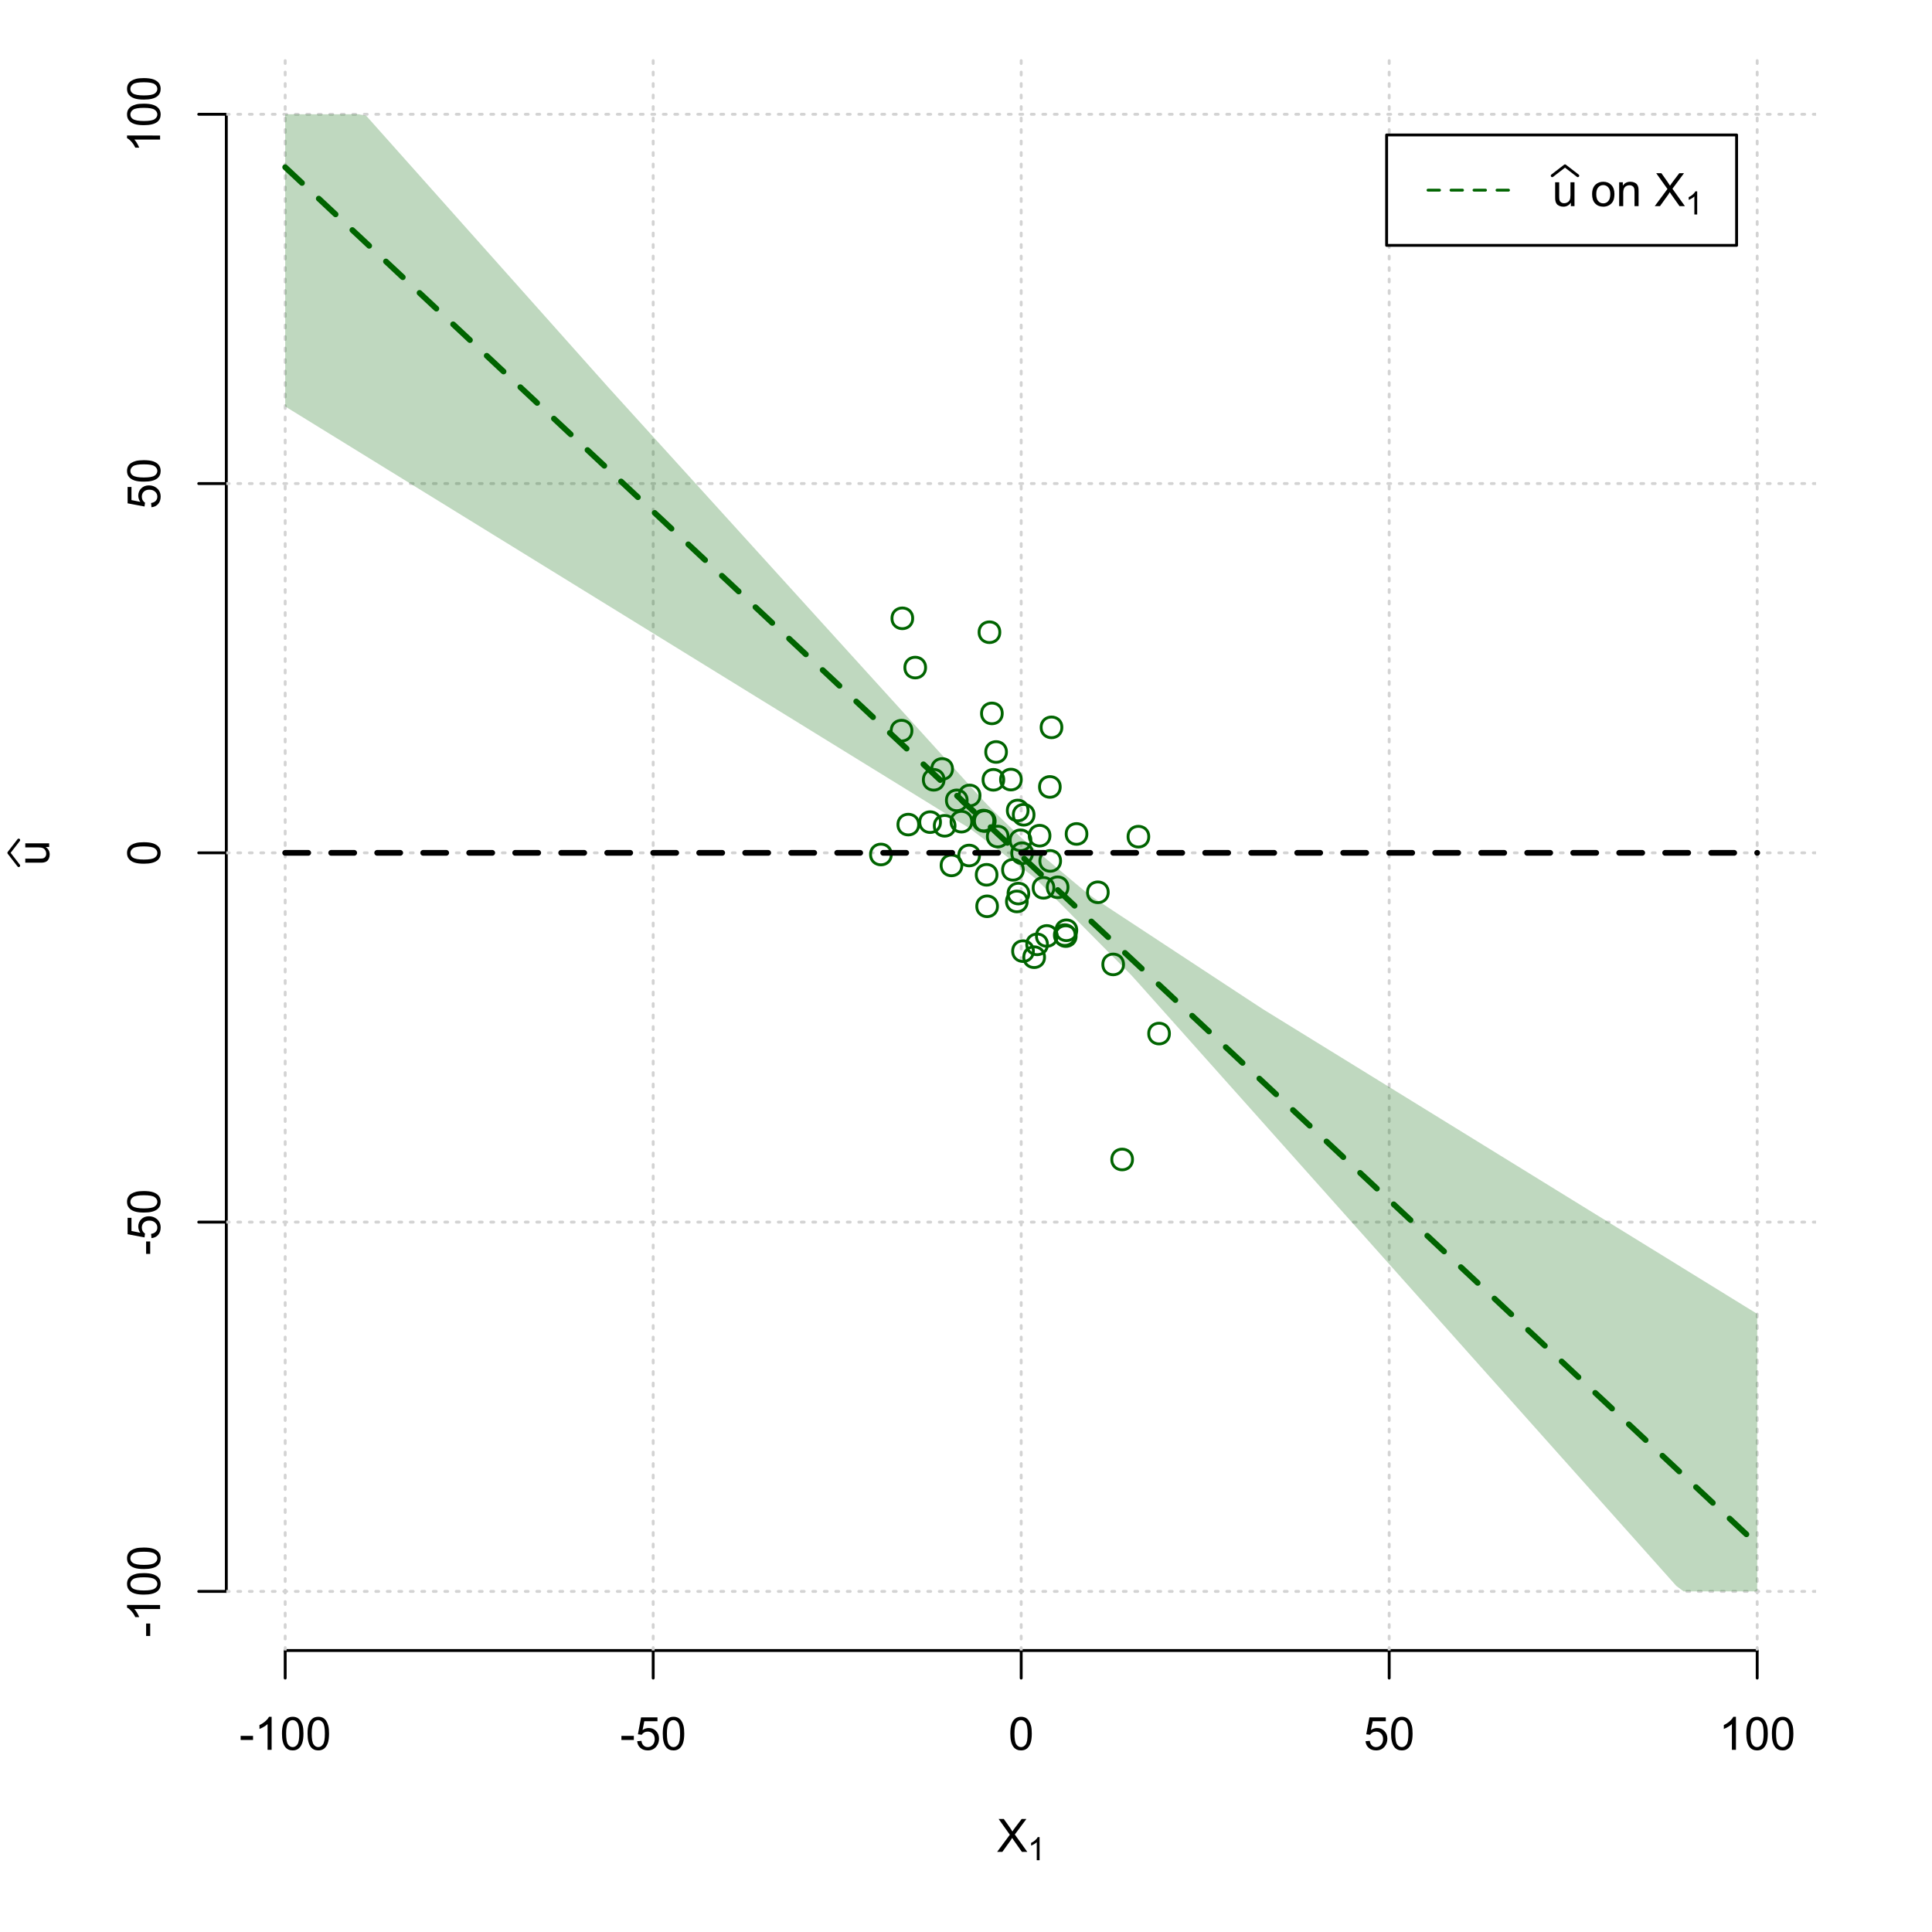 <?xml version="1.0" encoding="UTF-8"?>
<svg xmlns="http://www.w3.org/2000/svg" xmlns:xlink="http://www.w3.org/1999/xlink" width="504pt" height="504pt" viewBox="0 0 504 504" version="1.1">
<defs>
<g>
<symbol overflow="visible" id="glyph0-0">
<path style="stroke:none;" d="M 1.5 0 L 1.5 -7.5 L 7.5 -7.5 L 7.5 0 Z M 1.688 -0.188 L 7.312 -0.188 L 7.312 -7.312 L 1.688 -7.312 Z M 1.688 -0.188 "/>
</symbol>
<symbol overflow="visible" id="glyph0-1">
<path style="stroke:none;" d="M 0.055 0 L 3.375 -4.477 L 0.445 -8.59 L 1.797 -8.59 L 3.359 -6.387 C 3.68 -5.93 3.91 -5.578 4.047 -5.332 C 4.238 -5.645 4.465 -5.969 4.727 -6.312 L 6.457 -8.59 L 7.695 -8.59 L 4.676 -4.539 L 7.93 0 L 6.523 0 L 4.359 -3.062 C 4.238 -3.238 4.113 -3.43 3.984 -3.641 C 3.789 -3.324 3.652 -3.109 3.574 -2.992 L 1.418 0 Z M 0.055 0 "/>
</symbol>
<symbol overflow="visible" id="glyph0-2">
<path style="stroke:none;" d="M 0.383 -2.578 L 0.383 -3.641 L 3.621 -3.641 L 3.621 -2.578 Z M 0.383 -2.578 "/>
</symbol>
<symbol overflow="visible" id="glyph0-3">
<path style="stroke:none;" d="M 4.469 0 L 3.414 0 L 3.414 -6.719 C 3.16 -6.477 2.828 -6.234 2.414 -5.996 C 2 -5.75 1.629 -5.57 1.305 -5.449 L 1.305 -6.469 C 1.895 -6.742 2.41 -7.078 2.852 -7.477 C 3.293 -7.871 3.605 -8.254 3.789 -8.625 L 4.469 -8.625 Z M 4.469 0 "/>
</symbol>
<symbol overflow="visible" id="glyph0-4">
<path style="stroke:none;" d="M 0.5 -4.234 C 0.496 -5.246 0.602 -6.062 0.812 -6.688 C 1.02 -7.305 1.328 -7.785 1.742 -8.121 C 2.148 -8.457 2.668 -8.625 3.297 -8.625 C 3.758 -8.625 4.164 -8.531 4.512 -8.348 C 4.855 -8.16 5.141 -7.891 5.371 -7.543 C 5.594 -7.191 5.773 -6.766 5.906 -6.266 C 6.035 -5.762 6.098 -5.086 6.102 -4.234 C 6.098 -3.227 5.996 -2.414 5.789 -1.797 C 5.578 -1.176 5.266 -0.695 4.859 -0.359 C 4.445 -0.02 3.926 0.145 3.297 0.148 C 2.465 0.145 1.816 -0.148 1.348 -0.742 C 0.781 -1.457 0.496 -2.621 0.5 -4.234 Z M 1.582 -4.234 C 1.582 -2.824 1.746 -1.887 2.074 -1.418 C 2.402 -0.949 2.809 -0.715 3.297 -0.719 C 3.777 -0.715 4.184 -0.949 4.52 -1.422 C 4.848 -1.887 5.016 -2.824 5.016 -4.234 C 5.016 -5.648 4.848 -6.59 4.52 -7.055 C 4.184 -7.516 3.773 -7.746 3.289 -7.75 C 2.801 -7.746 2.414 -7.543 2.125 -7.137 C 1.762 -6.613 1.582 -5.645 1.582 -4.234 Z M 1.582 -4.234 "/>
</symbol>
<symbol overflow="visible" id="glyph0-5">
<path style="stroke:none;" d="M 0.5 -2.25 L 1.605 -2.344 C 1.684 -1.805 1.871 -1.398 2.176 -1.125 C 2.473 -0.852 2.836 -0.715 3.258 -0.719 C 3.766 -0.715 4.195 -0.906 4.547 -1.293 C 4.898 -1.672 5.074 -2.18 5.074 -2.82 C 5.074 -3.414 4.902 -3.891 4.566 -4.242 C 4.227 -4.59 3.785 -4.762 3.242 -4.766 C 2.898 -4.762 2.594 -4.684 2.32 -4.531 C 2.047 -4.375 1.832 -4.176 1.676 -3.93 L 0.688 -4.062 L 1.516 -8.473 L 5.789 -8.473 L 5.789 -7.465 L 2.359 -7.465 L 1.898 -5.156 C 2.414 -5.516 2.953 -5.695 3.523 -5.695 C 4.27 -5.695 4.902 -5.434 5.422 -4.914 C 5.934 -4.395 6.191 -3.727 6.195 -2.914 C 6.191 -2.133 5.965 -1.461 5.516 -0.898 C 4.961 -0.199 4.211 0.145 3.258 0.148 C 2.477 0.145 1.836 -0.07 1.344 -0.508 C 0.844 -0.941 0.562 -1.523 0.5 -2.25 Z M 0.5 -2.25 "/>
</symbol>
<symbol overflow="visible" id="glyph0-6">
<path style="stroke:none;" d="M 4.867 0 L 4.867 -0.914 C 4.379 -0.211 3.723 0.141 2.895 0.141 C 2.527 0.141 2.184 0.07 1.867 -0.07 C 1.547 -0.211 1.309 -0.387 1.156 -0.602 C 1 -0.812 0.895 -1.074 0.832 -1.383 C 0.785 -1.59 0.762 -1.918 0.766 -2.367 L 0.766 -6.223 L 1.82 -6.223 L 1.82 -2.773 C 1.816 -2.219 1.84 -1.848 1.887 -1.656 C 1.949 -1.379 2.09 -1.16 2.309 -1.004 C 2.523 -0.84 2.789 -0.762 3.105 -0.766 C 3.418 -0.762 3.715 -0.844 3.996 -1.008 C 4.273 -1.172 4.469 -1.391 4.586 -1.672 C 4.699 -1.949 4.758 -2.355 4.758 -2.891 L 4.758 -6.223 L 5.812 -6.223 L 5.812 0 Z M 4.867 0 "/>
</symbol>
<symbol overflow="visible" id="glyph0-7">
<path style="stroke:none;" d=""/>
</symbol>
<symbol overflow="visible" id="glyph0-8">
<path style="stroke:none;" d="M 0.398 -3.109 C 0.398 -4.262 0.719 -5.117 1.359 -5.672 C 1.895 -6.133 2.547 -6.363 3.316 -6.363 C 4.172 -6.363 4.871 -6.082 5.414 -5.52 C 5.953 -4.957 6.223 -4.184 6.227 -3.199 C 6.223 -2.398 6.102 -1.766 5.867 -1.309 C 5.625 -0.848 5.277 -0.492 4.82 -0.238 C 4.359 0.016 3.859 0.141 3.316 0.141 C 2.441 0.141 1.734 -0.137 1.203 -0.695 C 0.664 -1.254 0.398 -2.059 0.398 -3.109 Z M 1.484 -3.109 C 1.48 -2.309 1.656 -1.711 2.004 -1.32 C 2.348 -0.922 2.785 -0.727 3.316 -0.727 C 3.84 -0.727 4.273 -0.926 4.621 -1.324 C 4.969 -1.723 5.145 -2.328 5.145 -3.148 C 5.145 -3.914 4.969 -4.496 4.617 -4.895 C 4.266 -5.289 3.832 -5.488 3.316 -5.492 C 2.785 -5.488 2.348 -5.293 2.004 -4.898 C 1.656 -4.5 1.48 -3.902 1.484 -3.109 Z M 1.484 -3.109 "/>
</symbol>
<symbol overflow="visible" id="glyph0-9">
<path style="stroke:none;" d="M 0.789 0 L 0.789 -6.223 L 1.742 -6.223 L 1.742 -5.336 C 2.195 -6.02 2.855 -6.363 3.719 -6.363 C 4.09 -6.363 4.434 -6.293 4.754 -6.16 C 5.066 -6.023 5.305 -5.848 5.461 -5.633 C 5.617 -5.41 5.727 -5.152 5.789 -4.852 C 5.828 -4.656 5.848 -4.312 5.848 -3.828 L 5.848 0 L 4.793 0 L 4.793 -3.785 C 4.793 -4.215 4.75 -4.535 4.668 -4.75 C 4.586 -4.961 4.441 -5.129 4.234 -5.258 C 4.023 -5.383 3.777 -5.449 3.5 -5.449 C 3.047 -5.449 2.66 -5.305 2.332 -5.02 C 2.004 -4.734 1.84 -4.195 1.844 -3.398 L 1.844 0 Z M 0.789 0 "/>
</symbol>
<symbol overflow="visible" id="glyph1-0">
<path style="stroke:none;" d="M 1.051 0 L 1.051 -5.25 L 5.25 -5.25 L 5.25 0 Z M 1.18 -0.133 L 5.117 -0.133 L 5.117 -5.117 L 1.18 -5.117 Z M 1.18 -0.133 "/>
</symbol>
<symbol overflow="visible" id="glyph1-1">
<path style="stroke:none;" d="M 3.129 0 L 2.391 0 L 2.391 -4.703 C 2.211 -4.531 1.977 -4.363 1.691 -4.195 C 1.398 -4.023 1.141 -3.895 0.914 -3.812 L 0.914 -4.527 C 1.328 -4.719 1.688 -4.953 1.996 -5.234 C 2.305 -5.508 2.523 -5.777 2.652 -6.039 L 3.129 -6.039 Z M 3.129 0 "/>
</symbol>
<symbol overflow="visible" id="glyph2-0">
<path style="stroke:none;" d="M 0 -1.5 L -7.5 -1.5 L -7.5 -7.5 L 0 -7.5 Z M -0.188 -1.688 L -0.188 -7.312 L -7.312 -7.312 L -7.312 -1.688 Z M -0.188 -1.688 "/>
</symbol>
<symbol overflow="visible" id="glyph2-1">
<path style="stroke:none;" d="M 0 -4.867 L -0.914 -4.867 C -0.211 -4.379 0.141 -3.723 0.141 -2.895 C 0.141 -2.527 0.07 -2.184 -0.07 -1.867 C -0.211 -1.547 -0.387 -1.309 -0.598 -1.156 C -0.809 -1 -1.07 -0.895 -1.383 -0.832 C -1.59 -0.789 -1.918 -0.766 -2.367 -0.77 L -6.223 -0.77 L -6.223 -1.824 L -2.773 -1.824 C -2.219 -1.82 -1.848 -1.844 -1.656 -1.887 C -1.379 -1.949 -1.16 -2.09 -1.004 -2.309 C -0.84 -2.523 -0.762 -2.789 -0.766 -3.105 C -0.762 -3.418 -0.844 -3.715 -1.008 -3.996 C -1.172 -4.273 -1.391 -4.469 -1.672 -4.586 C -1.945 -4.699 -2.352 -4.758 -2.887 -4.758 L -6.223 -4.758 L -6.223 -5.812 L 0 -5.812 Z M 0 -4.867 "/>
</symbol>
<symbol overflow="visible" id="glyph2-2">
<path style="stroke:none;" d="M -2.578 -0.383 L -3.641 -0.383 L -3.641 -3.621 L -2.578 -3.621 Z M -2.578 -0.383 "/>
</symbol>
<symbol overflow="visible" id="glyph2-3">
<path style="stroke:none;" d="M 0 -4.469 L 0 -3.414 L -6.719 -3.418 C -6.477 -3.16 -6.234 -2.828 -5.996 -2.418 C -5.75 -2.004 -5.57 -1.633 -5.449 -1.309 L -6.469 -1.309 C -6.742 -1.895 -7.078 -2.41 -7.477 -2.852 C -7.871 -3.293 -8.254 -3.605 -8.625 -3.793 L -8.625 -4.473 Z M 0 -4.469 "/>
</symbol>
<symbol overflow="visible" id="glyph2-4">
<path style="stroke:none;" d="M -4.234 -0.5 C -5.246 -0.496 -6.062 -0.602 -6.688 -0.812 C -7.305 -1.02 -7.785 -1.328 -8.121 -1.742 C -8.457 -2.152 -8.625 -2.672 -8.625 -3.301 C -8.625 -3.758 -8.531 -4.164 -8.348 -4.512 C -8.16 -4.859 -7.891 -5.145 -7.543 -5.371 C -7.191 -5.594 -6.766 -5.773 -6.266 -5.906 C -5.762 -6.035 -5.086 -6.098 -4.234 -6.102 C -3.223 -6.098 -2.41 -5.996 -1.793 -5.789 C -1.176 -5.578 -0.695 -5.266 -0.359 -4.859 C -0.02 -4.445 0.145 -3.926 0.148 -3.297 C 0.145 -2.465 -0.148 -1.816 -0.742 -1.348 C -1.457 -0.781 -2.621 -0.496 -4.234 -0.5 Z M -4.234 -1.582 C -2.824 -1.582 -1.887 -1.746 -1.418 -2.074 C -0.949 -2.402 -0.715 -2.809 -0.719 -3.297 C -0.715 -3.777 -0.949 -4.184 -1.422 -4.52 C -1.887 -4.848 -2.824 -5.016 -4.234 -5.016 C -5.648 -5.016 -6.59 -4.848 -7.055 -4.52 C -7.516 -4.188 -7.746 -3.777 -7.75 -3.289 C -7.746 -2.801 -7.543 -2.414 -7.137 -2.129 C -6.613 -1.762 -5.645 -1.582 -4.234 -1.582 Z M -4.234 -1.582 "/>
</symbol>
<symbol overflow="visible" id="glyph2-5">
<path style="stroke:none;" d="M -2.25 -0.5 L -2.344 -1.605 C -1.805 -1.684 -1.398 -1.871 -1.125 -2.176 C -0.852 -2.473 -0.715 -2.836 -0.719 -3.258 C -0.715 -3.766 -0.906 -4.195 -1.293 -4.547 C -1.672 -4.898 -2.18 -5.074 -2.816 -5.074 C -3.414 -5.074 -3.891 -4.902 -4.242 -4.566 C -4.59 -4.227 -4.762 -3.785 -4.766 -3.242 C -4.762 -2.898 -4.684 -2.594 -4.531 -2.32 C -4.375 -2.047 -4.176 -1.832 -3.93 -1.676 L -4.062 -0.688 L -8.473 -1.52 L -8.473 -5.789 L -7.465 -5.789 L -7.465 -2.363 L -5.156 -1.898 C -5.516 -2.414 -5.695 -2.953 -5.695 -3.523 C -5.695 -4.27 -5.434 -4.902 -4.914 -5.422 C -4.395 -5.934 -3.727 -6.191 -2.91 -6.195 C -2.133 -6.191 -1.461 -5.965 -0.895 -5.516 C -0.199 -4.961 0.145 -4.211 0.148 -3.258 C 0.145 -2.477 -0.07 -1.836 -0.508 -1.344 C -0.941 -0.848 -1.523 -0.566 -2.25 -0.5 Z M -2.25 -0.5 "/>
</symbol>
</g>
<clipPath id="clip1">
  <path d="M 74 14.398 L 75 14.398 L 75 430.559 L 74 430.559 Z M 74 14.398 "/>
</clipPath>
<clipPath id="clip2">
  <path d="M 170 14.398 L 171 14.398 L 171 430.559 L 170 430.559 Z M 170 14.398 "/>
</clipPath>
<clipPath id="clip3">
  <path d="M 266 14.398 L 267 14.398 L 267 430.559 L 266 430.559 Z M 266 14.398 "/>
</clipPath>
<clipPath id="clip4">
  <path d="M 362 14.398 L 363 14.398 L 363 430.559 L 362 430.559 Z M 362 14.398 "/>
</clipPath>
<clipPath id="clip5">
  <path d="M 458 14.398 L 459 14.398 L 459 430.559 L 458 430.559 Z M 458 14.398 "/>
</clipPath>
<clipPath id="clip6">
  <path d="M 59.039 414 L 473.758 414 L 473.758 416 L 59.039 416 Z M 59.039 414 "/>
</clipPath>
<clipPath id="clip7">
  <path d="M 59.039 318 L 473.758 318 L 473.758 320 L 59.039 320 Z M 59.039 318 "/>
</clipPath>
<clipPath id="clip8">
  <path d="M 59.039 222 L 473.758 222 L 473.758 223 L 59.039 223 Z M 59.039 222 "/>
</clipPath>
<clipPath id="clip9">
  <path d="M 59.039 125 L 473.758 125 L 473.758 127 L 59.039 127 Z M 59.039 125 "/>
</clipPath>
<clipPath id="clip10">
  <path d="M 59.039 29 L 473.758 29 L 473.758 31 L 59.039 31 Z M 59.039 29 "/>
</clipPath>
</defs>
<g id="surface5256">
<rect x="0" y="0" width="504" height="504" style="fill:rgb(100%,100%,100%);fill-opacity:1;stroke:none;"/>
<g style="fill:rgb(0%,0%,0%);fill-opacity:1;">
  <use xlink:href="#glyph0-1" x="260.062" y="483.102"/>
</g>
<g style="fill:rgb(0%,0%,0%);fill-opacity:1;">
  <use xlink:href="#glyph1-1" x="268.066" y="485.281"/>
</g>
<g style="fill:rgb(0%,0%,0%);fill-opacity:1;">
  <use xlink:href="#glyph2-1" x="12.82" y="225.816"/>
</g>
<path style="fill:none;stroke-width:0.75;stroke-linecap:round;stroke-linejoin:round;stroke:rgb(0%,0%,0%);stroke-opacity:1;stroke-miterlimit:10;" d="M 4.879 225.816 L 2.301 222.48 L 4.879 219.145 "/>
<path style="fill:none;stroke-width:0.75;stroke-linecap:round;stroke-linejoin:round;stroke:rgb(0%,0%,0%);stroke-opacity:1;stroke-miterlimit:10;" d="M 74.398 430.559 L 458.398 430.559 "/>
<path style="fill:none;stroke-width:0.75;stroke-linecap:round;stroke-linejoin:round;stroke:rgb(0%,0%,0%);stroke-opacity:1;stroke-miterlimit:10;" d="M 74.398 430.559 L 74.398 437.762 "/>
<path style="fill:none;stroke-width:0.75;stroke-linecap:round;stroke-linejoin:round;stroke:rgb(0%,0%,0%);stroke-opacity:1;stroke-miterlimit:10;" d="M 170.398 430.559 L 170.398 437.762 "/>
<path style="fill:none;stroke-width:0.75;stroke-linecap:round;stroke-linejoin:round;stroke:rgb(0%,0%,0%);stroke-opacity:1;stroke-miterlimit:10;" d="M 266.398 430.559 L 266.398 437.762 "/>
<path style="fill:none;stroke-width:0.75;stroke-linecap:round;stroke-linejoin:round;stroke:rgb(0%,0%,0%);stroke-opacity:1;stroke-miterlimit:10;" d="M 362.398 430.559 L 362.398 437.762 "/>
<path style="fill:none;stroke-width:0.75;stroke-linecap:round;stroke-linejoin:round;stroke:rgb(0%,0%,0%);stroke-opacity:1;stroke-miterlimit:10;" d="M 458.398 430.559 L 458.398 437.762 "/>
<g style="fill:rgb(0%,0%,0%);fill-opacity:1;">
  <use xlink:href="#glyph0-2" x="62.391" y="456.48"/>
  <use xlink:href="#glyph0-3" x="66.387" y="456.48"/>
  <use xlink:href="#glyph0-4" x="73.061" y="456.48"/>
  <use xlink:href="#glyph0-4" x="79.734" y="456.48"/>
</g>
<g style="fill:rgb(0%,0%,0%);fill-opacity:1;">
  <use xlink:href="#glyph0-2" x="161.727" y="456.48"/>
  <use xlink:href="#glyph0-5" x="165.723" y="456.48"/>
  <use xlink:href="#glyph0-4" x="172.396" y="456.48"/>
</g>
<g style="fill:rgb(0%,0%,0%);fill-opacity:1;">
  <use xlink:href="#glyph0-4" x="263.062" y="456.48"/>
</g>
<g style="fill:rgb(0%,0%,0%);fill-opacity:1;">
  <use xlink:href="#glyph0-5" x="355.727" y="456.48"/>
  <use xlink:href="#glyph0-4" x="362.4" y="456.48"/>
</g>
<g style="fill:rgb(0%,0%,0%);fill-opacity:1;">
  <use xlink:href="#glyph0-3" x="448.387" y="456.48"/>
  <use xlink:href="#glyph0-4" x="455.061" y="456.48"/>
  <use xlink:href="#glyph0-4" x="461.734" y="456.48"/>
</g>
<path style="fill:none;stroke-width:0.75;stroke-linecap:round;stroke-linejoin:round;stroke:rgb(0%,0%,0%);stroke-opacity:1;stroke-miterlimit:10;" d="M 59.039 415.148 L 59.039 29.812 "/>
<path style="fill:none;stroke-width:0.75;stroke-linecap:round;stroke-linejoin:round;stroke:rgb(0%,0%,0%);stroke-opacity:1;stroke-miterlimit:10;" d="M 59.039 415.148 L 51.84 415.148 "/>
<path style="fill:none;stroke-width:0.75;stroke-linecap:round;stroke-linejoin:round;stroke:rgb(0%,0%,0%);stroke-opacity:1;stroke-miterlimit:10;" d="M 59.039 318.812 L 51.84 318.812 "/>
<path style="fill:none;stroke-width:0.75;stroke-linecap:round;stroke-linejoin:round;stroke:rgb(0%,0%,0%);stroke-opacity:1;stroke-miterlimit:10;" d="M 59.039 222.48 L 51.84 222.48 "/>
<path style="fill:none;stroke-width:0.75;stroke-linecap:round;stroke-linejoin:round;stroke:rgb(0%,0%,0%);stroke-opacity:1;stroke-miterlimit:10;" d="M 59.039 126.148 L 51.84 126.148 "/>
<path style="fill:none;stroke-width:0.75;stroke-linecap:round;stroke-linejoin:round;stroke:rgb(0%,0%,0%);stroke-opacity:1;stroke-miterlimit:10;" d="M 59.039 29.812 L 51.84 29.812 "/>
<g style="fill:rgb(0%,0%,0%);fill-opacity:1;">
  <use xlink:href="#glyph2-2" x="41.762" y="427.156"/>
  <use xlink:href="#glyph2-3" x="41.762" y="423.16"/>
  <use xlink:href="#glyph2-4" x="41.762" y="416.486"/>
  <use xlink:href="#glyph2-4" x="41.762" y="409.812"/>
</g>
<g style="fill:rgb(0%,0%,0%);fill-opacity:1;">
  <use xlink:href="#glyph2-2" x="41.762" y="327.484"/>
  <use xlink:href="#glyph2-5" x="41.762" y="323.488"/>
  <use xlink:href="#glyph2-4" x="41.762" y="316.814"/>
</g>
<g style="fill:rgb(0%,0%,0%);fill-opacity:1;">
  <use xlink:href="#glyph2-4" x="41.762" y="225.816"/>
</g>
<g style="fill:rgb(0%,0%,0%);fill-opacity:1;">
  <use xlink:href="#glyph2-5" x="41.762" y="132.82"/>
  <use xlink:href="#glyph2-4" x="41.762" y="126.146"/>
</g>
<g style="fill:rgb(0%,0%,0%);fill-opacity:1;">
  <use xlink:href="#glyph2-3" x="41.762" y="39.824"/>
  <use xlink:href="#glyph2-4" x="41.762" y="33.15"/>
  <use xlink:href="#glyph2-4" x="41.762" y="26.477"/>
</g>
<g clip-path="url(#clip1)" clip-rule="nonzero">
<path style="fill:none;stroke-width:0.75;stroke-linecap:round;stroke-linejoin:round;stroke:rgb(82.745%,82.745%,82.745%);stroke-opacity:1;stroke-dasharray:0.75,2.25;stroke-miterlimit:10;" d="M 74.398 430.559 L 74.398 14.398 "/>
</g>
<g clip-path="url(#clip2)" clip-rule="nonzero">
<path style="fill:none;stroke-width:0.75;stroke-linecap:round;stroke-linejoin:round;stroke:rgb(82.745%,82.745%,82.745%);stroke-opacity:1;stroke-dasharray:0.75,2.25;stroke-miterlimit:10;" d="M 170.398 430.559 L 170.398 14.398 "/>
</g>
<g clip-path="url(#clip3)" clip-rule="nonzero">
<path style="fill:none;stroke-width:0.75;stroke-linecap:round;stroke-linejoin:round;stroke:rgb(82.745%,82.745%,82.745%);stroke-opacity:1;stroke-dasharray:0.75,2.25;stroke-miterlimit:10;" d="M 266.398 430.559 L 266.398 14.398 "/>
</g>
<g clip-path="url(#clip4)" clip-rule="nonzero">
<path style="fill:none;stroke-width:0.75;stroke-linecap:round;stroke-linejoin:round;stroke:rgb(82.745%,82.745%,82.745%);stroke-opacity:1;stroke-dasharray:0.75,2.25;stroke-miterlimit:10;" d="M 362.398 430.559 L 362.398 14.398 "/>
</g>
<g clip-path="url(#clip5)" clip-rule="nonzero">
<path style="fill:none;stroke-width:0.75;stroke-linecap:round;stroke-linejoin:round;stroke:rgb(82.745%,82.745%,82.745%);stroke-opacity:1;stroke-dasharray:0.75,2.25;stroke-miterlimit:10;" d="M 458.398 430.559 L 458.398 14.398 "/>
</g>
<g clip-path="url(#clip6)" clip-rule="nonzero">
<path style="fill:none;stroke-width:0.75;stroke-linecap:round;stroke-linejoin:round;stroke:rgb(82.745%,82.745%,82.745%);stroke-opacity:1;stroke-dasharray:0.75,2.25;stroke-miterlimit:10;" d="M 59.039 415.148 L 473.762 415.148 "/>
</g>
<g clip-path="url(#clip7)" clip-rule="nonzero">
<path style="fill:none;stroke-width:0.75;stroke-linecap:round;stroke-linejoin:round;stroke:rgb(82.745%,82.745%,82.745%);stroke-opacity:1;stroke-dasharray:0.75,2.25;stroke-miterlimit:10;" d="M 59.039 318.812 L 473.762 318.812 "/>
</g>
<g clip-path="url(#clip8)" clip-rule="nonzero">
<path style="fill:none;stroke-width:0.75;stroke-linecap:round;stroke-linejoin:round;stroke:rgb(82.745%,82.745%,82.745%);stroke-opacity:1;stroke-dasharray:0.75,2.25;stroke-miterlimit:10;" d="M 59.039 222.48 L 473.762 222.48 "/>
</g>
<g clip-path="url(#clip9)" clip-rule="nonzero">
<path style="fill:none;stroke-width:0.75;stroke-linecap:round;stroke-linejoin:round;stroke:rgb(82.745%,82.745%,82.745%);stroke-opacity:1;stroke-dasharray:0.75,2.25;stroke-miterlimit:10;" d="M 59.039 126.148 L 473.762 126.148 "/>
</g>
<g clip-path="url(#clip10)" clip-rule="nonzero">
<path style="fill:none;stroke-width:0.75;stroke-linecap:round;stroke-linejoin:round;stroke:rgb(82.745%,82.745%,82.745%);stroke-opacity:1;stroke-dasharray:0.75,2.25;stroke-miterlimit:10;" d="M 59.039 29.812 L 473.762 29.812 "/>
</g>
<path style=" stroke:none;fill-rule:nonzero;fill:rgb(0%,39.216%,0%);fill-opacity:0.251;" d="M 74.398 29.812 L 93.602 29.812 L 95.52 30.184 L 97.441 32.336 L 99.359 34.492 L 101.281 36.645 L 103.199 38.797 L 105.121 40.953 L 107.039 43.105 L 108.961 45.258 L 110.879 47.414 L 112.801 49.566 L 114.719 51.719 L 116.641 53.875 L 118.559 56.027 L 120.48 58.184 L 122.398 60.336 L 124.32 62.488 L 126.238 64.645 L 128.16 66.797 L 130.078 68.949 L 132 71.105 L 133.922 73.258 L 135.84 75.41 L 137.762 77.566 L 139.68 79.719 L 141.602 81.875 L 143.52 84.027 L 145.441 86.18 L 147.359 88.336 L 149.281 90.488 L 151.199 92.641 L 153.121 94.797 L 155.039 96.949 L 156.961 99.105 L 158.879 101.254 L 160.801 103.367 L 162.719 105.484 L 164.641 107.602 L 166.559 109.715 L 168.48 111.832 L 170.398 113.945 L 172.32 116.062 L 174.238 118.176 L 176.16 120.293 L 178.078 122.406 L 181.922 126.641 L 183.84 128.754 L 185.762 130.871 L 187.68 132.984 L 189.602 135.102 L 191.52 137.215 L 193.441 139.332 L 195.359 141.445 L 197.281 143.562 L 199.199 145.676 L 201.121 147.793 L 203.039 149.91 L 204.961 152.023 L 206.879 154.141 L 208.801 156.254 L 210.719 158.371 L 212.641 160.484 L 214.559 162.602 L 216.48 164.715 L 218.398 166.832 L 220.32 168.945 L 222.238 171.062 L 224.16 173.18 L 226.078 175.293 L 228 177.41 L 229.922 179.523 L 231.84 181.641 L 233.762 183.754 L 235.68 185.871 L 237.602 187.984 L 239.52 190.102 L 241.441 192.219 L 243.359 194.332 L 245.281 196.449 L 247.199 198.562 L 249.121 200.68 L 251.039 202.793 L 252.961 204.91 L 254.879 207.023 L 256.801 209.141 L 258.719 211.129 L 260.641 212.98 L 262.559 214.828 L 264.48 216.68 L 266.398 218.531 L 268.32 220.184 L 270.238 221.793 L 272.16 223.406 L 274.078 225.016 L 276 226.625 L 277.922 228.238 L 279.84 229.848 L 281.762 231.457 L 283.68 233.043 L 285.602 234.441 L 287.52 235.703 L 289.441 236.965 L 291.359 238.227 L 293.281 239.488 L 295.199 240.75 L 297.121 242.012 L 299.039 243.273 L 300.961 244.535 L 302.879 245.801 L 304.801 247.062 L 306.719 248.324 L 308.641 249.586 L 310.559 250.848 L 312.48 252.109 L 314.398 253.371 L 316.32 254.633 L 318.238 255.895 L 320.16 257.156 L 322.078 258.418 L 325.922 260.941 L 327.84 262.203 L 329.762 263.449 L 331.68 264.633 L 333.602 265.816 L 335.52 267 L 337.441 268.184 L 339.359 269.367 L 341.281 270.551 L 343.199 271.734 L 345.121 272.918 L 347.039 274.102 L 348.961 275.285 L 350.879 276.469 L 352.801 277.652 L 354.719 278.836 L 356.641 280.02 L 358.559 281.203 L 360.48 282.387 L 362.398 283.57 L 364.32 284.754 L 366.238 285.938 L 368.16 287.121 L 370.078 288.305 L 373.922 290.672 L 375.84 291.855 L 377.762 293.039 L 379.68 294.223 L 381.602 295.406 L 383.52 296.59 L 385.441 297.773 L 387.359 298.957 L 389.281 300.141 L 391.199 301.324 L 393.121 302.508 L 395.039 303.691 L 396.961 304.875 L 398.879 306.059 L 400.801 307.242 L 402.719 308.426 L 404.641 309.609 L 406.559 310.793 L 408.48 311.977 L 410.398 313.16 L 412.32 314.344 L 414.238 315.527 L 416.16 316.711 L 418.078 317.895 L 421.922 320.262 L 423.84 321.445 L 425.762 322.629 L 427.68 323.812 L 429.602 324.996 L 431.52 326.18 L 433.441 327.363 L 435.359 328.547 L 437.281 329.73 L 439.199 330.918 L 441.121 332.102 L 443.039 333.285 L 444.961 334.469 L 446.879 335.652 L 448.801 336.836 L 450.719 338.02 L 452.641 339.203 L 454.559 340.387 L 456.48 341.57 L 458.398 342.754 L 458.398 415.148 L 439.199 415.148 L 437.281 413.699 L 435.359 411.547 L 433.441 409.395 L 431.52 407.242 L 429.602 405.09 L 427.68 402.938 L 425.762 400.785 L 423.84 398.637 L 421.922 396.484 L 418.078 392.18 L 416.16 390.027 L 414.238 387.875 L 412.32 385.723 L 410.398 383.57 L 408.48 381.418 L 406.559 379.27 L 404.641 377.117 L 402.719 374.965 L 400.801 372.812 L 398.879 370.66 L 396.961 368.508 L 395.039 366.355 L 393.121 364.203 L 391.199 362.051 L 389.281 359.902 L 387.359 357.75 L 385.441 355.598 L 383.52 353.445 L 381.602 351.293 L 379.68 349.141 L 377.762 346.988 L 375.84 344.836 L 373.922 342.684 L 372 340.535 L 370.078 338.383 L 368.16 336.23 L 366.238 334.078 L 364.32 331.926 L 362.398 329.773 L 360.48 327.621 L 358.559 325.469 L 356.641 323.316 L 354.719 321.168 L 352.801 319.016 L 350.879 316.863 L 348.961 314.711 L 347.039 312.559 L 345.121 310.406 L 343.199 308.254 L 341.281 306.102 L 339.359 303.949 L 337.441 301.801 L 335.52 299.648 L 333.602 297.496 L 331.68 295.344 L 329.762 293.191 L 327.84 291.039 L 325.922 288.887 L 322.078 284.582 L 320.16 282.434 L 318.238 280.281 L 316.32 278.129 L 314.398 275.977 L 312.48 273.824 L 310.559 271.672 L 308.641 269.52 L 306.719 267.367 L 304.801 265.215 L 302.879 263.066 L 300.961 260.914 L 299.039 258.762 L 297.121 256.609 L 295.199 254.473 L 293.281 252.535 L 291.359 250.594 L 289.441 248.656 L 287.52 246.719 L 285.602 244.777 L 283.68 242.84 L 281.762 240.898 L 279.84 238.961 L 277.922 237.02 L 276 235.082 L 274.078 233.141 L 272.16 231.203 L 270.238 229.262 L 268.32 227.754 L 266.398 226.297 L 264.48 224.84 L 262.559 223.379 L 260.641 221.922 L 258.719 220.465 L 256.801 219.004 L 254.879 217.547 L 252.961 216.105 L 251.039 214.922 L 249.121 213.738 L 247.199 212.555 L 245.281 211.371 L 243.359 210.188 L 241.441 209.004 L 239.52 207.82 L 237.602 206.637 L 235.68 205.453 L 233.762 204.27 L 231.84 203.086 L 229.922 201.902 L 226.078 199.535 L 224.16 198.352 L 222.238 197.168 L 220.32 195.984 L 218.398 194.801 L 216.48 193.617 L 214.559 192.434 L 212.641 191.25 L 210.719 190.066 L 208.801 188.883 L 206.879 187.699 L 204.961 186.516 L 203.039 185.332 L 201.121 184.148 L 199.199 182.965 L 197.281 181.781 L 195.359 180.598 L 193.441 179.414 L 191.52 178.23 L 189.602 177.047 L 187.68 175.863 L 185.762 174.68 L 183.84 173.496 L 181.922 172.312 L 180 171.125 L 178.078 169.941 L 176.16 168.758 L 174.238 167.574 L 172.32 166.391 L 170.398 165.207 L 168.48 164.023 L 166.559 162.84 L 164.641 161.656 L 162.719 160.473 L 160.801 159.289 L 158.879 158.105 L 156.961 156.922 L 155.039 155.738 L 153.121 154.555 L 151.199 153.371 L 149.281 152.188 L 147.359 151.004 L 145.441 149.82 L 143.52 148.637 L 141.602 147.453 L 139.68 146.27 L 137.762 145.086 L 135.84 143.902 L 133.922 142.719 L 130.078 140.352 L 128.16 139.168 L 126.238 137.984 L 124.32 136.801 L 122.398 135.617 L 120.48 134.434 L 118.559 133.25 L 116.641 132.066 L 114.719 130.883 L 112.801 129.699 L 110.879 128.516 L 108.961 127.332 L 107.039 126.148 L 105.121 124.965 L 103.199 123.781 L 101.281 122.598 L 99.359 121.414 L 97.441 120.23 L 95.52 119.047 L 93.602 117.863 L 91.68 116.68 L 89.762 115.496 L 87.84 114.312 L 85.922 113.129 L 82.078 110.762 L 80.16 109.578 L 78.238 108.395 L 76.32 107.211 L 74.398 106.027 Z M 74.398 29.812 "/>
<path style="fill:none;stroke-width:0.75;stroke-linecap:round;stroke-linejoin:round;stroke:rgb(0%,39.216%,0%);stroke-opacity:1;stroke-miterlimit:10;" d="M 260.078 228.207 C 260.078 231.809 254.68 231.809 254.68 228.207 C 254.68 224.609 260.078 224.609 260.078 228.207 "/>
<path style="fill:none;stroke-width:0.75;stroke-linecap:round;stroke-linejoin:round;stroke:rgb(0%,39.216%,0%);stroke-opacity:1;stroke-miterlimit:10;" d="M 241.453 174.148 C 241.453 177.75 236.055 177.75 236.055 174.148 C 236.055 170.551 241.453 170.551 241.453 174.148 "/>
<path style="fill:none;stroke-width:0.75;stroke-linecap:round;stroke-linejoin:round;stroke:rgb(0%,39.216%,0%);stroke-opacity:1;stroke-miterlimit:10;" d="M 261.453 186.105 C 261.453 189.707 256.055 189.707 256.055 186.105 C 256.055 182.508 261.453 182.508 261.453 186.105 "/>
<path style="fill:none;stroke-width:0.75;stroke-linecap:round;stroke-linejoin:round;stroke:rgb(0%,39.216%,0%);stroke-opacity:1;stroke-miterlimit:10;" d="M 253.5 214.348 C 253.5 217.949 248.098 217.949 248.098 214.348 C 248.098 210.746 253.5 210.746 253.5 214.348 "/>
<path style="fill:none;stroke-width:0.75;stroke-linecap:round;stroke-linejoin:round;stroke:rgb(0%,39.216%,0%);stroke-opacity:1;stroke-miterlimit:10;" d="M 262.551 196.168 C 262.551 199.766 257.152 199.766 257.152 196.168 C 257.152 192.566 262.551 192.566 262.551 196.168 "/>
<path style="fill:none;stroke-width:0.75;stroke-linecap:round;stroke-linejoin:round;stroke:rgb(0%,39.216%,0%);stroke-opacity:1;stroke-miterlimit:10;" d="M 239.648 215.109 C 239.648 218.711 234.25 218.711 234.25 215.109 C 234.25 211.512 239.648 211.512 239.648 215.109 "/>
<path style="fill:none;stroke-width:0.75;stroke-linecap:round;stroke-linejoin:round;stroke:rgb(0%,39.216%,0%);stroke-opacity:1;stroke-miterlimit:10;" d="M 276.672 224.586 C 276.672 228.184 271.27 228.184 271.27 224.586 C 271.27 220.984 276.672 220.984 276.672 224.586 "/>
<path style="fill:none;stroke-width:0.75;stroke-linecap:round;stroke-linejoin:round;stroke:rgb(0%,39.216%,0%);stroke-opacity:1;stroke-miterlimit:10;" d="M 280.465 243.938 C 280.465 247.539 275.066 247.539 275.066 243.938 C 275.066 240.34 280.465 240.34 280.465 243.938 "/>
<path style="fill:none;stroke-width:0.75;stroke-linecap:round;stroke-linejoin:round;stroke:rgb(0%,39.216%,0%);stroke-opacity:1;stroke-miterlimit:10;" d="M 283.535 217.555 C 283.535 221.152 278.137 221.152 278.137 217.555 C 278.137 213.953 283.535 213.953 283.535 217.555 "/>
<path style="fill:none;stroke-width:0.75;stroke-linecap:round;stroke-linejoin:round;stroke:rgb(0%,39.216%,0%);stroke-opacity:1;stroke-miterlimit:10;" d="M 267.965 235.16 C 267.965 238.762 262.566 238.762 262.566 235.16 C 262.566 231.559 267.965 231.559 267.965 235.16 "/>
<path style="fill:none;stroke-width:0.75;stroke-linecap:round;stroke-linejoin:round;stroke:rgb(0%,39.216%,0%);stroke-opacity:1;stroke-miterlimit:10;" d="M 277.004 189.746 C 277.004 193.348 271.605 193.348 271.605 189.746 C 271.605 186.148 277.004 186.148 277.004 189.746 "/>
<path style="fill:none;stroke-width:0.75;stroke-linecap:round;stroke-linejoin:round;stroke:rgb(0%,39.216%,0%);stroke-opacity:1;stroke-miterlimit:10;" d="M 255.645 207.512 C 255.645 211.109 250.246 211.109 250.246 207.512 C 250.246 203.91 255.645 203.91 255.645 207.512 "/>
<path style="fill:none;stroke-width:0.75;stroke-linecap:round;stroke-linejoin:round;stroke:rgb(0%,39.216%,0%);stroke-opacity:1;stroke-miterlimit:10;" d="M 280.727 244.199 C 280.727 247.797 275.324 247.797 275.324 244.199 C 275.324 240.598 280.727 240.598 280.727 244.199 "/>
<path style="fill:none;stroke-width:0.75;stroke-linecap:round;stroke-linejoin:round;stroke:rgb(0%,39.216%,0%);stroke-opacity:1;stroke-miterlimit:10;" d="M 289.098 232.77 C 289.098 236.367 283.699 236.367 283.699 232.77 C 283.699 229.168 289.098 229.168 289.098 232.77 "/>
<path style="fill:none;stroke-width:0.75;stroke-linecap:round;stroke-linejoin:round;stroke:rgb(0%,39.216%,0%);stroke-opacity:1;stroke-miterlimit:10;" d="M 280.891 242.684 C 280.891 246.285 275.488 246.285 275.488 242.684 C 275.488 239.082 280.891 239.082 280.891 242.684 "/>
<path style="fill:none;stroke-width:0.75;stroke-linecap:round;stroke-linejoin:round;stroke:rgb(0%,39.216%,0%);stroke-opacity:1;stroke-miterlimit:10;" d="M 275.777 244.16 C 275.777 247.758 270.379 247.758 270.379 244.16 C 270.379 240.559 275.777 240.559 275.777 244.16 "/>
<path style="fill:none;stroke-width:0.75;stroke-linecap:round;stroke-linejoin:round;stroke:rgb(0%,39.216%,0%);stroke-opacity:1;stroke-miterlimit:10;" d="M 268.188 211.43 C 268.188 215.031 262.789 215.031 262.789 211.43 C 262.789 207.832 268.188 207.832 268.188 211.43 "/>
<path style="fill:none;stroke-width:0.75;stroke-linecap:round;stroke-linejoin:round;stroke:rgb(0%,39.216%,0%);stroke-opacity:1;stroke-miterlimit:10;" d="M 250.914 225.758 C 250.914 229.359 245.512 229.359 245.512 225.758 C 245.512 222.16 250.914 222.16 250.914 225.758 "/>
<path style="fill:none;stroke-width:0.75;stroke-linecap:round;stroke-linejoin:round;stroke:rgb(0%,39.216%,0%);stroke-opacity:1;stroke-miterlimit:10;" d="M 276.578 205.285 C 276.578 208.883 271.18 208.883 271.18 205.285 C 271.18 201.684 276.578 201.684 276.578 205.285 "/>
<path style="fill:none;stroke-width:0.75;stroke-linecap:round;stroke-linejoin:round;stroke:rgb(0%,39.216%,0%);stroke-opacity:1;stroke-miterlimit:10;" d="M 293.094 251.59 C 293.094 255.188 287.695 255.188 287.695 251.59 C 287.695 247.988 293.094 247.988 293.094 251.59 "/>
<path style="fill:none;stroke-width:0.75;stroke-linecap:round;stroke-linejoin:round;stroke:rgb(0%,39.216%,0%);stroke-opacity:1;stroke-miterlimit:10;" d="M 245.34 214.473 C 245.34 218.07 239.941 218.07 239.941 214.473 C 239.941 210.871 245.34 210.871 245.34 214.473 "/>
<path style="fill:none;stroke-width:0.75;stroke-linecap:round;stroke-linejoin:round;stroke:rgb(0%,39.216%,0%);stroke-opacity:1;stroke-miterlimit:10;" d="M 268.371 233.105 C 268.371 236.707 262.969 236.707 262.969 233.105 C 262.969 229.504 268.371 229.504 268.371 233.105 "/>
<path style="fill:none;stroke-width:0.75;stroke-linecap:round;stroke-linejoin:round;stroke:rgb(0%,39.216%,0%);stroke-opacity:1;stroke-miterlimit:10;" d="M 269.742 212.547 C 269.742 216.148 264.344 216.148 264.344 212.547 C 264.344 208.949 269.742 208.949 269.742 212.547 "/>
<path style="fill:none;stroke-width:0.75;stroke-linecap:round;stroke-linejoin:round;stroke:rgb(0%,39.216%,0%);stroke-opacity:1;stroke-miterlimit:10;" d="M 255.516 223.176 C 255.516 226.777 250.117 226.777 250.117 223.176 C 250.117 219.574 255.516 219.574 255.516 223.176 "/>
<path style="fill:none;stroke-width:0.75;stroke-linecap:round;stroke-linejoin:round;stroke:rgb(0%,39.216%,0%);stroke-opacity:1;stroke-miterlimit:10;" d="M 268.93 219.215 C 268.93 222.812 263.527 222.812 263.527 219.215 C 263.527 215.613 268.93 215.613 268.93 219.215 "/>
<path style="fill:none;stroke-width:0.75;stroke-linecap:round;stroke-linejoin:round;stroke:rgb(0%,39.216%,0%);stroke-opacity:1;stroke-miterlimit:10;" d="M 269.574 248.125 C 269.574 251.723 264.172 251.723 264.172 248.125 C 264.172 244.523 269.574 244.523 269.574 248.125 "/>
<path style="fill:none;stroke-width:0.75;stroke-linecap:round;stroke-linejoin:round;stroke:rgb(0%,39.216%,0%);stroke-opacity:1;stroke-miterlimit:10;" d="M 261.848 203.43 C 261.848 207.027 256.449 207.027 256.449 203.43 C 256.449 199.828 261.848 199.828 261.848 203.43 "/>
<path style="fill:none;stroke-width:0.75;stroke-linecap:round;stroke-linejoin:round;stroke:rgb(0%,39.216%,0%);stroke-opacity:1;stroke-miterlimit:10;" d="M 260.82 164.926 C 260.82 168.527 255.418 168.527 255.418 164.926 C 255.418 161.328 260.82 161.328 260.82 164.926 "/>
<path style="fill:none;stroke-width:0.75;stroke-linecap:round;stroke-linejoin:round;stroke:rgb(0%,39.216%,0%);stroke-opacity:1;stroke-miterlimit:10;" d="M 260.211 236.43 C 260.211 240.027 254.809 240.027 254.809 236.43 C 254.809 232.828 260.211 232.828 260.211 236.43 "/>
<path style="fill:none;stroke-width:0.75;stroke-linecap:round;stroke-linejoin:round;stroke:rgb(0%,39.216%,0%);stroke-opacity:1;stroke-miterlimit:10;" d="M 262.977 218.227 C 262.977 221.828 257.574 221.828 257.574 218.227 C 257.574 214.629 262.977 214.629 262.977 218.227 "/>
<path style="fill:none;stroke-width:0.75;stroke-linecap:round;stroke-linejoin:round;stroke:rgb(0%,39.216%,0%);stroke-opacity:1;stroke-miterlimit:10;" d="M 274.918 231.609 C 274.918 235.207 269.52 235.207 269.52 231.609 C 269.52 228.008 274.918 228.008 274.918 231.609 "/>
<path style="fill:none;stroke-width:0.75;stroke-linecap:round;stroke-linejoin:round;stroke:rgb(0%,39.216%,0%);stroke-opacity:1;stroke-miterlimit:10;" d="M 273.25 246.355 C 273.25 249.953 267.852 249.953 267.852 246.355 C 267.852 242.754 273.25 242.754 273.25 246.355 "/>
<path style="fill:none;stroke-width:0.75;stroke-linecap:round;stroke-linejoin:round;stroke:rgb(0%,39.216%,0%);stroke-opacity:1;stroke-miterlimit:10;" d="M 249.133 215.426 C 249.133 219.027 243.734 219.027 243.734 215.426 C 243.734 211.828 249.133 211.828 249.133 215.426 "/>
<path style="fill:none;stroke-width:0.75;stroke-linecap:round;stroke-linejoin:round;stroke:rgb(0%,39.216%,0%);stroke-opacity:1;stroke-miterlimit:10;" d="M 232.508 222.91 C 232.508 226.512 227.105 226.512 227.105 222.91 C 227.105 219.309 232.508 219.309 232.508 222.91 "/>
<path style="fill:none;stroke-width:0.75;stroke-linecap:round;stroke-linejoin:round;stroke:rgb(0%,39.216%,0%);stroke-opacity:1;stroke-miterlimit:10;" d="M 248.48 200.602 C 248.48 204.199 243.078 204.199 243.078 200.602 C 243.078 197 248.48 197 248.48 200.602 "/>
<path style="fill:none;stroke-width:0.75;stroke-linecap:round;stroke-linejoin:round;stroke:rgb(0%,39.216%,0%);stroke-opacity:1;stroke-miterlimit:10;" d="M 278.605 231.461 C 278.605 235.062 273.207 235.062 273.207 231.461 C 273.207 227.863 278.605 227.863 278.605 231.461 "/>
<path style="fill:none;stroke-width:0.75;stroke-linecap:round;stroke-linejoin:round;stroke:rgb(0%,39.216%,0%);stroke-opacity:1;stroke-miterlimit:10;" d="M 252.297 208.793 C 252.297 212.391 246.895 212.391 246.895 208.793 C 246.895 205.191 252.297 205.191 252.297 208.793 "/>
<path style="fill:none;stroke-width:0.75;stroke-linecap:round;stroke-linejoin:round;stroke:rgb(0%,39.216%,0%);stroke-opacity:1;stroke-miterlimit:10;" d="M 246.273 203.422 C 246.273 207.02 240.875 207.02 240.875 203.422 C 240.875 199.82 246.273 199.82 246.273 203.422 "/>
<path style="fill:none;stroke-width:0.75;stroke-linecap:round;stroke-linejoin:round;stroke:rgb(0%,39.216%,0%);stroke-opacity:1;stroke-miterlimit:10;" d="M 295.438 302.473 C 295.438 306.074 290.035 306.074 290.035 302.473 C 290.035 298.875 295.438 298.875 295.438 302.473 "/>
<path style="fill:none;stroke-width:0.75;stroke-linecap:round;stroke-linejoin:round;stroke:rgb(0%,39.216%,0%);stroke-opacity:1;stroke-miterlimit:10;" d="M 305.066 269.625 C 305.066 273.227 299.668 273.227 299.668 269.625 C 299.668 266.027 305.066 266.027 305.066 269.625 "/>
<path style="fill:none;stroke-width:0.75;stroke-linecap:round;stroke-linejoin:round;stroke:rgb(0%,39.216%,0%);stroke-opacity:1;stroke-miterlimit:10;" d="M 238.09 161.305 C 238.09 164.902 232.691 164.902 232.691 161.305 C 232.691 157.703 238.09 157.703 238.09 161.305 "/>
<path style="fill:none;stroke-width:0.75;stroke-linecap:round;stroke-linejoin:round;stroke:rgb(0%,39.216%,0%);stroke-opacity:1;stroke-miterlimit:10;" d="M 237.891 190.609 C 237.891 194.211 232.488 194.211 232.488 190.609 C 232.488 187.008 237.891 187.008 237.891 190.609 "/>
<path style="fill:none;stroke-width:0.75;stroke-linecap:round;stroke-linejoin:round;stroke:rgb(0%,39.216%,0%);stroke-opacity:1;stroke-miterlimit:10;" d="M 272.484 249.703 C 272.484 253.305 267.082 253.305 267.082 249.703 C 267.082 246.102 272.484 246.102 272.484 249.703 "/>
<path style="fill:none;stroke-width:0.75;stroke-linecap:round;stroke-linejoin:round;stroke:rgb(0%,39.216%,0%);stroke-opacity:1;stroke-miterlimit:10;" d="M 259.254 214.062 C 259.254 217.664 253.852 217.664 253.852 214.062 C 253.852 210.465 259.254 210.465 259.254 214.062 "/>
<path style="fill:none;stroke-width:0.75;stroke-linecap:round;stroke-linejoin:round;stroke:rgb(0%,39.216%,0%);stroke-opacity:1;stroke-miterlimit:10;" d="M 269.336 222.574 C 269.336 226.176 263.938 226.176 263.938 222.574 C 263.938 218.973 269.336 218.973 269.336 222.574 "/>
<path style="fill:none;stroke-width:0.75;stroke-linecap:round;stroke-linejoin:round;stroke:rgb(0%,39.216%,0%);stroke-opacity:1;stroke-miterlimit:10;" d="M 299.676 218.262 C 299.676 221.863 294.277 221.863 294.277 218.262 C 294.277 214.66 299.676 214.66 299.676 218.262 "/>
<path style="fill:none;stroke-width:0.75;stroke-linecap:round;stroke-linejoin:round;stroke:rgb(0%,39.216%,0%);stroke-opacity:1;stroke-miterlimit:10;" d="M 273.898 218.004 C 273.898 221.605 268.5 221.605 268.5 218.004 C 268.5 214.406 273.898 214.406 273.898 218.004 "/>
<path style="fill:none;stroke-width:0.75;stroke-linecap:round;stroke-linejoin:round;stroke:rgb(0%,39.216%,0%);stroke-opacity:1;stroke-miterlimit:10;" d="M 266.945 226.906 C 266.945 230.504 261.543 230.504 261.543 226.906 C 261.543 223.305 266.945 223.305 266.945 226.906 "/>
<path style="fill:none;stroke-width:0.75;stroke-linecap:round;stroke-linejoin:round;stroke:rgb(0%,39.216%,0%);stroke-opacity:1;stroke-miterlimit:10;" d="M 259.605 214.199 C 259.605 217.801 254.207 217.801 254.207 214.199 C 254.207 210.602 259.605 210.602 259.605 214.199 "/>
<path style="fill:none;stroke-width:0.75;stroke-linecap:round;stroke-linejoin:round;stroke:rgb(0%,39.216%,0%);stroke-opacity:1;stroke-miterlimit:10;" d="M 266.418 203.367 C 266.418 206.965 261.02 206.965 261.02 203.367 C 261.02 199.766 266.418 199.766 266.418 203.367 "/>
<path style="fill:none;stroke-width:1.5;stroke-linecap:round;stroke-linejoin:round;stroke:rgb(0%,0%,0%);stroke-opacity:1;stroke-dasharray:6,6;stroke-miterlimit:10;" d="M 74.398 222.48 L 458.398 222.48 "/>
<path style="fill:none;stroke-width:1.5;stroke-linecap:round;stroke-linejoin:round;stroke:rgb(0%,39.216%,0%);stroke-opacity:1;stroke-dasharray:6,6;stroke-miterlimit:10;" d="M 74.398 43.621 L 76.32 45.418 L 78.238 47.215 L 80.16 49.008 L 82.078 50.805 L 85.922 54.398 L 87.84 56.195 L 89.762 57.992 L 91.68 59.789 L 93.602 61.582 L 95.52 63.379 L 97.441 65.176 L 99.359 66.973 L 101.281 68.77 L 103.199 70.566 L 105.121 72.363 L 107.039 74.156 L 108.961 75.953 L 110.879 77.75 L 112.801 79.547 L 114.719 81.344 L 116.641 83.141 L 118.559 84.934 L 120.48 86.73 L 122.398 88.527 L 124.32 90.324 L 126.238 92.121 L 128.16 93.918 L 130.078 95.715 L 132 97.508 L 133.922 99.305 L 135.84 101.102 L 137.762 102.898 L 139.68 104.695 L 141.602 106.492 L 143.52 108.289 L 145.441 110.082 L 147.359 111.879 L 149.281 113.676 L 151.199 115.473 L 153.121 117.27 L 155.039 119.066 L 156.961 120.863 L 158.879 122.656 L 160.801 124.453 L 162.719 126.25 L 164.641 128.047 L 166.559 129.844 L 168.48 131.641 L 170.398 133.438 L 172.32 135.23 L 174.238 137.027 L 176.16 138.824 L 178.078 140.621 L 181.922 144.215 L 183.84 146.008 L 185.762 147.805 L 187.68 149.602 L 189.602 151.398 L 191.52 153.195 L 193.441 154.992 L 195.359 156.789 L 197.281 158.582 L 199.199 160.379 L 201.121 162.176 L 203.039 163.973 L 204.961 165.77 L 206.879 167.566 L 208.801 169.363 L 210.719 171.156 L 212.641 172.953 L 214.559 174.75 L 216.48 176.547 L 218.398 178.344 L 220.32 180.141 L 222.238 181.938 L 224.16 183.73 L 226.078 185.527 L 229.922 189.121 L 231.84 190.918 L 233.762 192.715 L 235.68 194.508 L 237.602 196.305 L 239.52 198.102 L 241.441 199.898 L 243.359 201.695 L 245.281 203.492 L 247.199 205.289 L 249.121 207.082 L 251.039 208.879 L 252.961 210.676 L 254.879 212.473 L 256.801 214.27 L 258.719 216.066 L 260.641 217.863 L 262.559 219.656 L 264.48 221.453 L 266.398 223.25 L 268.32 225.047 L 270.238 226.844 L 272.16 228.641 L 274.078 230.438 L 276 232.23 L 277.922 234.027 L 279.84 235.824 L 281.762 237.621 L 283.68 239.418 L 285.602 241.215 L 287.52 243.008 L 289.441 244.805 L 291.359 246.602 L 293.281 248.398 L 295.199 250.195 L 297.121 251.992 L 299.039 253.789 L 300.961 255.582 L 302.879 257.379 L 304.801 259.176 L 306.719 260.973 L 308.641 262.77 L 310.559 264.566 L 312.48 266.363 L 314.398 268.156 L 316.32 269.953 L 318.238 271.75 L 320.16 273.547 L 322.078 275.344 L 325.922 278.938 L 327.84 280.73 L 329.762 282.527 L 331.68 284.324 L 333.602 286.121 L 335.52 287.918 L 337.441 289.715 L 339.359 291.508 L 341.281 293.305 L 343.199 295.102 L 345.121 296.898 L 347.039 298.695 L 348.961 300.492 L 350.879 302.289 L 352.801 304.082 L 354.719 305.879 L 356.641 307.676 L 358.559 309.473 L 360.48 311.27 L 362.398 313.066 L 364.32 314.863 L 366.238 316.656 L 368.16 318.453 L 370.078 320.25 L 373.922 323.844 L 375.84 325.641 L 377.762 327.438 L 379.68 329.23 L 381.602 331.027 L 383.52 332.824 L 385.441 334.621 L 387.359 336.418 L 389.281 338.215 L 391.199 340.008 L 393.121 341.805 L 395.039 343.602 L 396.961 345.398 L 398.879 347.195 L 400.801 348.992 L 402.719 350.789 L 404.641 352.582 L 406.559 354.379 L 408.48 356.176 L 410.398 357.973 L 412.32 359.77 L 414.238 361.566 L 416.16 363.363 L 418.078 365.156 L 421.922 368.75 L 423.84 370.547 L 425.762 372.344 L 427.68 374.141 L 429.602 375.938 L 431.52 377.73 L 433.441 379.527 L 435.359 381.324 L 437.281 383.121 L 439.199 384.918 L 441.121 386.715 L 443.039 388.508 L 444.961 390.305 L 446.879 392.102 L 448.801 393.898 L 450.719 395.695 L 452.641 397.492 L 454.559 399.289 L 456.48 401.082 L 458.398 402.879 "/>
<path style="fill-rule:nonzero;fill:rgb(100%,100%,100%);fill-opacity:1;stroke-width:0.75;stroke-linecap:round;stroke-linejoin:round;stroke:rgb(0%,0%,0%);stroke-opacity:1;stroke-miterlimit:10;" d="M 361.727 35.207 L 453.027 35.207 L 453.027 64.008 L 361.727 64.008 Z M 361.727 35.207 "/>
<path style="fill:none;stroke-width:0.75;stroke-linecap:round;stroke-linejoin:round;stroke:rgb(0%,39.216%,0%);stroke-opacity:1;stroke-dasharray:3,3;stroke-miterlimit:10;" d="M 372.523 49.609 L 394.125 49.609 "/>
<g style="fill:rgb(0%,0%,0%);fill-opacity:1;">
  <use xlink:href="#glyph0-6" x="404.926" y="53.777"/>
</g>
<path style="fill:none;stroke-width:0.75;stroke-linecap:round;stroke-linejoin:round;stroke:rgb(0%,0%,0%);stroke-opacity:1;stroke-miterlimit:10;" d="M 404.926 45.836 L 408.262 43.262 L 411.598 45.836 "/>
<g style="fill:rgb(0%,0%,0%);fill-opacity:1;">
  <use xlink:href="#glyph0-7" x="411.598" y="53.777"/>
  <use xlink:href="#glyph0-8" x="414.932" y="53.777"/>
  <use xlink:href="#glyph0-9" x="421.605" y="53.777"/>
  <use xlink:href="#glyph0-7" x="428.279" y="53.777"/>
</g>
<g style="fill:rgb(0%,0%,0%);fill-opacity:1;">
  <use xlink:href="#glyph0-1" x="431.613" y="53.777"/>
</g>
<g style="fill:rgb(0%,0%,0%);fill-opacity:1;">
  <use xlink:href="#glyph1-1" x="439.617" y="55.957"/>
</g>
<g style="fill:rgb(0%,0%,0%);fill-opacity:1;">
  <use xlink:href="#glyph0-7" x="444.289" y="53.777"/>
</g>
</g>
</svg>
